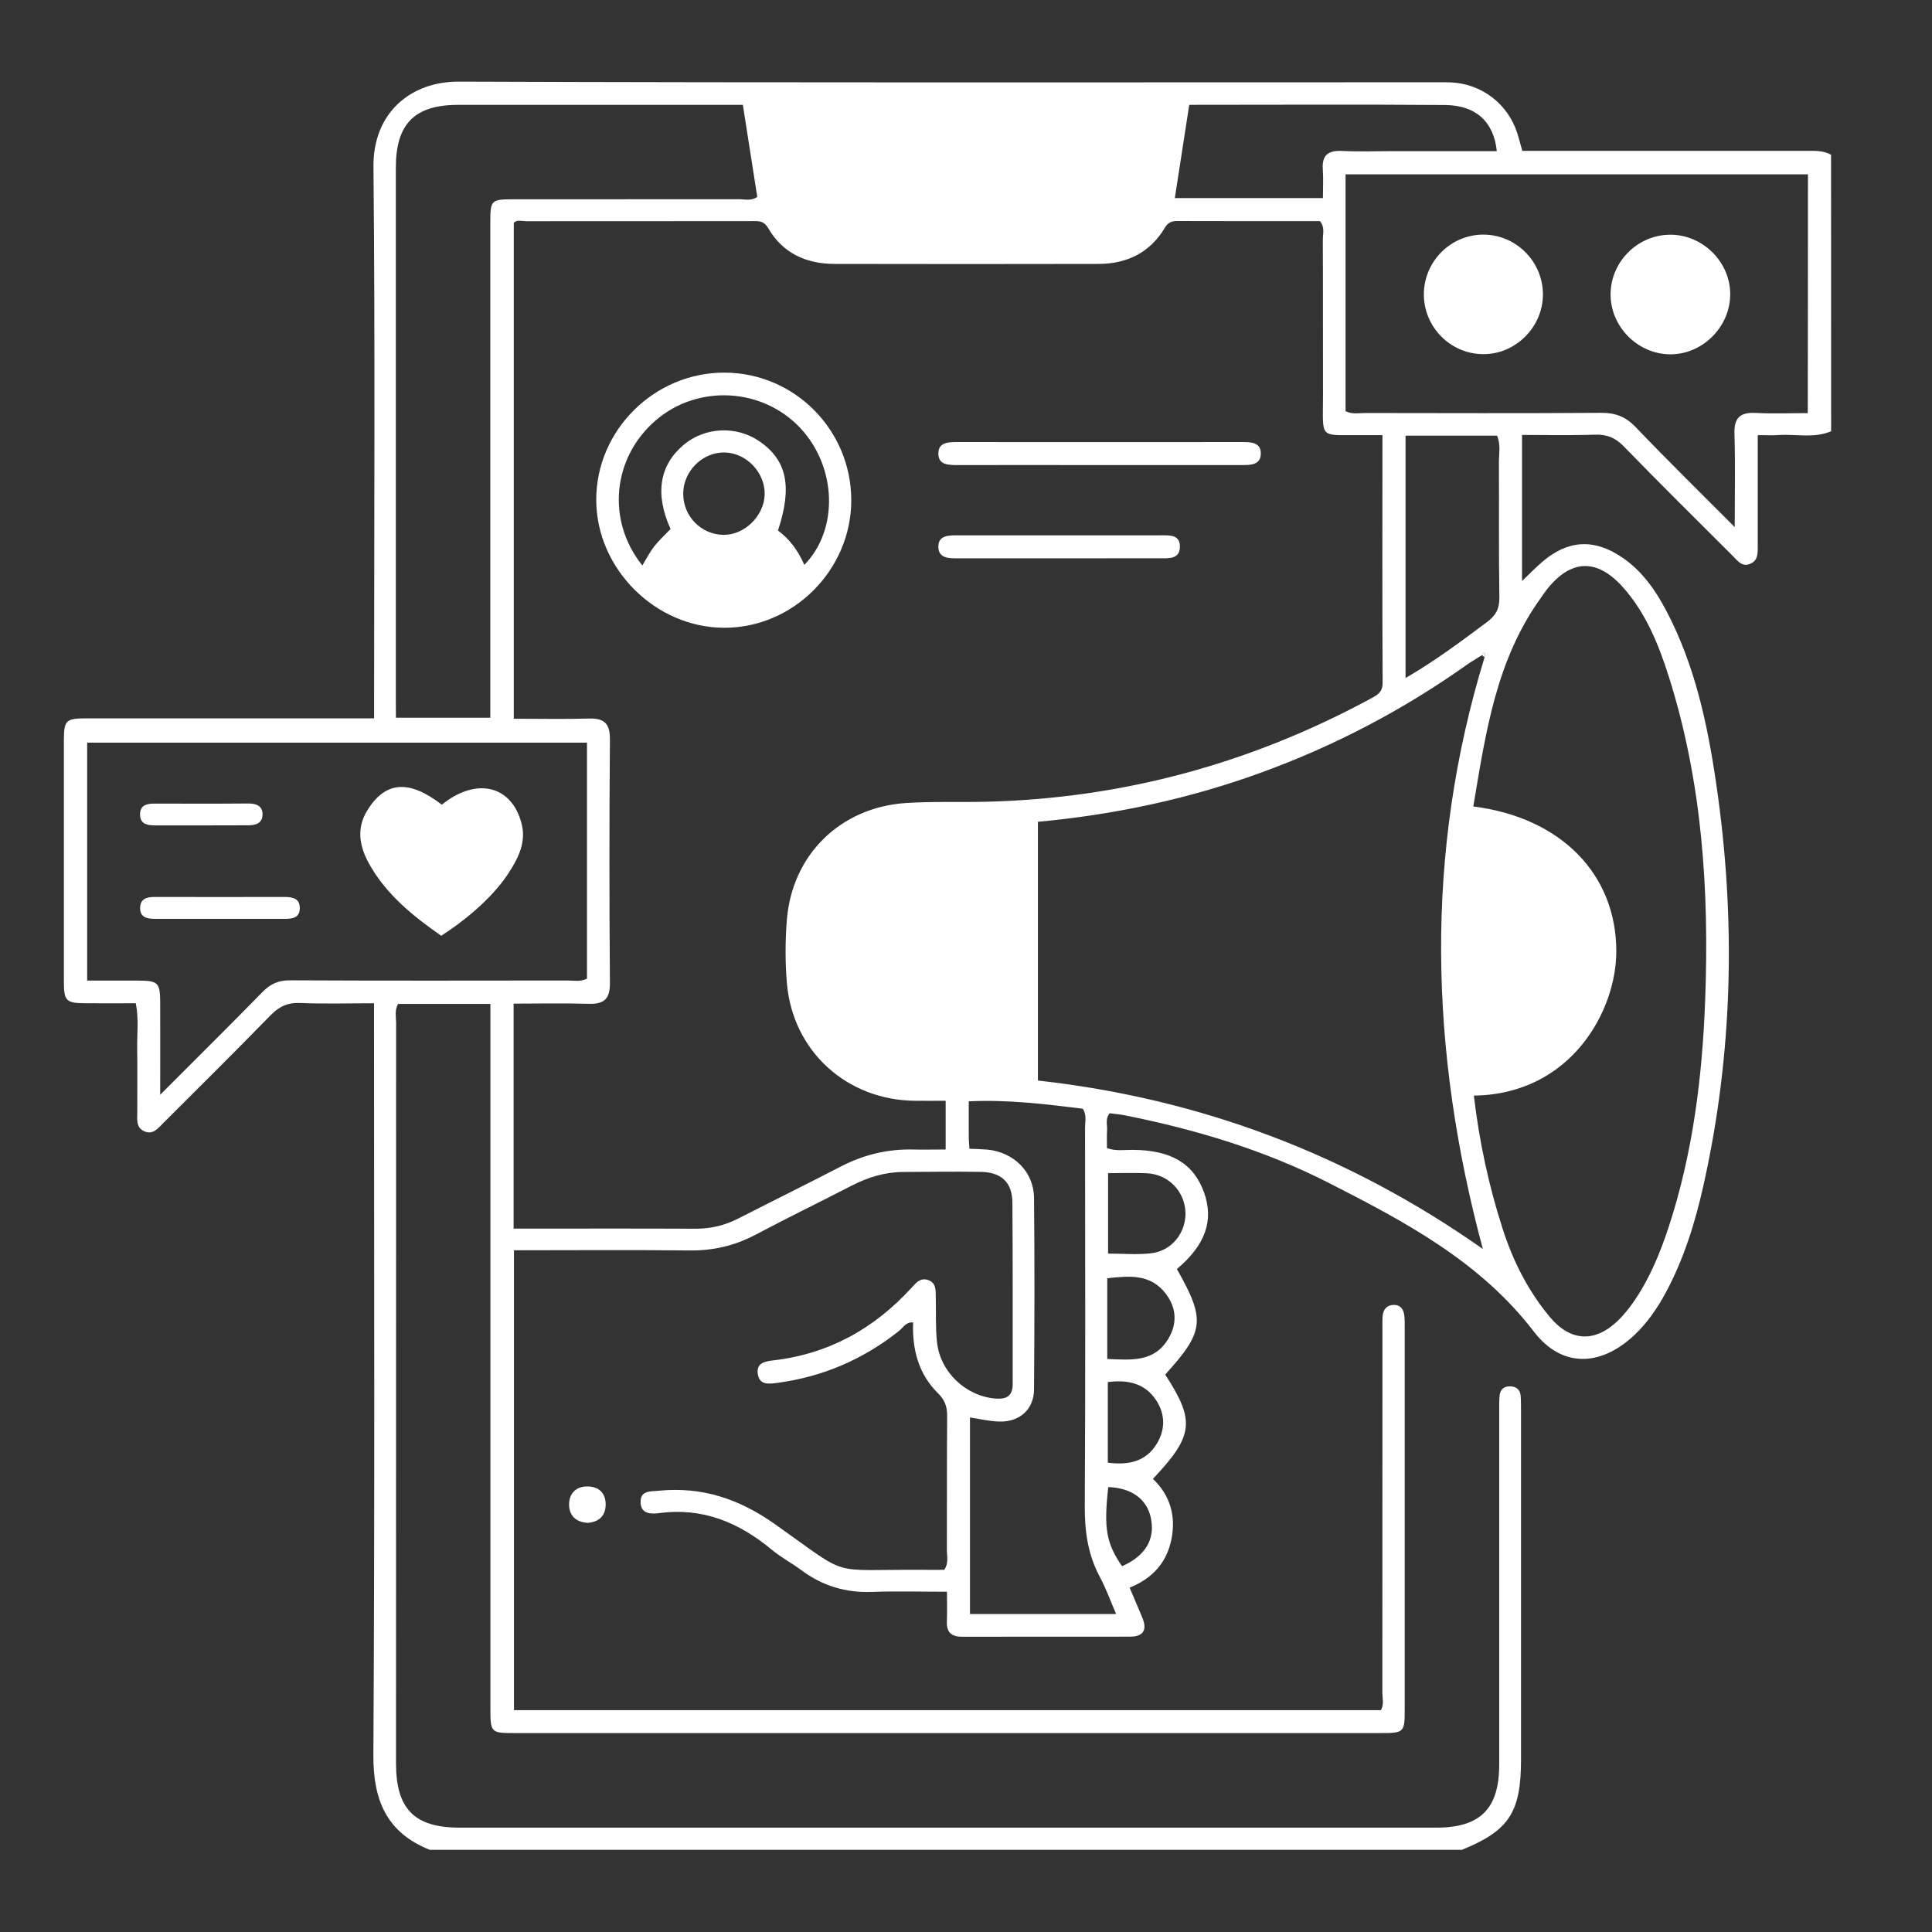 <?xml version="1.0" encoding="utf-8"?>
<!-- Generator: Adobe Illustrator 25.4.1, SVG Export Plug-In . SVG Version: 6.00 Build 0)  -->
<svg version="1.1" id="Capa_1" xmlns="http://www.w3.org/2000/svg" xmlns:xlink="http://www.w3.org/1999/xlink" x="0px" y="0px"
	 viewBox="0 0 209 209" style="enable-background:new 0 0 209 209;" xml:space="preserve">
<rect x="0" y="0" width="209" height="209" fill="#333333" stroke="none"/>
<style type="text/css">
	.st0{fill:#FFFFFF;}
	.st1{fill:#FBFBFB;}
	.st2{fill:#FDFDFD;}
	.st3{fill:#18365F;}
	.st4{fill:#033562;}
	.st5{fill:#17AF95;}
</style>
<g>
	<path class="st0" d="M198.09,46.65c-1.84,0.79-3.78,0.29-5.67,0.41c-0.67,0.05-1.35,0.01-2.27,0.01c0,3.57,0,7.03,0,10.48
		c0,0.5,0,1,0,1.49c-0.01,0.74,0.08,1.54-0.77,1.93c-0.9,0.42-1.38-0.27-1.89-0.79c-3.96-3.96-7.95-7.89-11.85-11.91
		c-0.91-0.93-1.82-1.29-3.09-1.25c-2.6,0.09-5.2,0.03-7.9,0.03c0,5.33,0,10.51,0,15.8c0.78-0.74,1.45-1.43,2.18-2.06
		c2.78-2.4,5.64-2.55,8.68-0.47c2.11,1.44,3.54,3.47,4.71,5.68c3.13,5.91,4.5,12.35,5.45,18.87c2.12,14.54,1.82,29.02-1.4,43.39
		c-0.9,4-2.1,7.91-4.06,11.55c-0.92,1.71-2,3.29-3.42,4.63c-3.65,3.42-7.85,3.54-10.86-0.39c-5.81-7.58-13.89-11.85-22.07-16.03
		c-7-3.58-14.49-5.84-22.19-7.37c-0.54-0.11-1.1-0.15-1.63-0.22c-0.5,0.61-0.24,1.25-0.28,1.84c-0.04,0.61-0.01,1.23-0.01,1.93
		c0.96,0.35,1.89,0.18,2.79,0.19c4.14,0.02,6.58,1.47,7.71,4.6c1.09,3.03,0.14,5.72-2.94,8.29c3.12,5.49,2.98,6.75-1.26,11.42
		c3.26,5.02,3.08,6.61-1.33,11.28c1.88,1.78,2.51,4.05,2,6.55c-0.5,2.48-2.02,4.21-4.52,5.22c0.48,1.13,0.94,2.19,1.38,3.26
		c0.55,1.34,0.09,2.04-1.36,2.04c-6.04,0.01-12.07-0.01-18.11,0.01c-1.17,0-1.73-0.46-1.68-1.66c0.04-0.99,0.01-1.97,0.01-3.21
		c-2.77,0-5.43-0.08-8.08,0.02c-2.86,0.11-5.39-0.65-7.67-2.35c-1.04-0.78-2.22-1.39-3.22-2.23c-3.55-2.95-7.48-4.58-12.19-3.94
		c-0.84,0.11-1.93,0.09-1.98-1.12c-0.06-1.37,1.05-1.21,1.99-1.31c4.66-0.45,8.64,0.87,12.53,3.61c8.37,5.91,5.58,4.88,15.94,4.95
		c0.8,0.01,1.61,0,2.39,0c0.51-0.76,0.27-1.52,0.28-2.24c0.02-4.79-0.01-9.58,0.03-14.38c0.01-0.99-0.22-1.72-0.96-2.45
		c-2.13-2.09-2.83-4.75-2.72-7.69c-0.78-0.09-1.08,0.57-1.53,0.92c-3.89,3.09-8.28,4.97-13.2,5.62c-0.87,0.11-1.88,0.26-2.07-0.95
		c-0.2-1.24,0.82-1.39,1.69-1.49c6.02-0.7,10.94-3.46,14.98-7.9c0.48-0.53,0.93-1.05,1.72-0.8c0.93,0.3,0.84,1.12,0.86,1.86
		c0.04,1.62-0.04,3.24,0.13,4.85c0.34,3.26,3.12,5.85,6.3,6.12c1.24,0.1,1.9-0.28,1.89-1.6c-0.01-6.54,0.02-13.07-0.03-19.6
		c-0.02-2.18-1.18-3.28-3.42-3.32c-2.8-0.05-5.6,0-8.4,0.01c-1.97,0.01-3.78,0.57-5.53,1.46c-3.47,1.79-6.99,3.5-10.44,5.33
		c-2.26,1.19-4.59,1.73-7.15,1.7c-6.28-0.07-12.56-0.02-18.98-0.02c0,16.59,0,33.11,0,49.75c31.19,0,62.45,0,93.77,0
		c0.38-0.58,0.17-1.28,0.17-1.94c0.01-13.07,0.01-26.14,0.01-39.21c0-0.5-0.02-1,0.02-1.49c0.06-0.71,0.46-1.18,1.18-1.2
		c0.75-0.02,1.1,0.48,1.17,1.18c0.04,0.43,0.04,0.87,0.04,1.3c0,13.75,0,27.51,0,41.26c0,2.52-0.06,2.58-2.65,2.58
		c-31.17,0-62.35,0-93.52,0c-2.74,0-2.74,0-2.74-2.85c0-24.58,0-49.17,0-73.75c0-0.73,0-1.47,0-2.28c-3.45,0-6.73,0-9.99,0
		c-0.39,0.7-0.21,1.39-0.21,2.06c-0.01,26.7-0.01,53.4-0.01,80.1c0,4.92,1.99,6.95,6.87,6.95c35.22,0,70.44,0,105.66,0
		c4.77,0,6.81-2.05,6.81-6.82c0-12.76,0-25.52,0-38.28c0-0.56-0.01-1.12,0.05-1.68c0.07-0.66,0.51-0.98,1.15-0.96
		c0.64,0.02,1.06,0.35,1.12,1.01c0.04,0.56,0.04,1.12,0.04,1.68c0,12.57,0,25.14,0,37.72c0,5.68-1.31,7.67-6.4,9.73
		c-37.22,0-74.43,0-111.65,0c-4.67-1.87-6.13-5.35-6.1-10.28c0.16-26.38,0.07-52.76,0.07-79.14c0-0.67,0-1.34,0-2.16
		c-2.77,0-5.38,0.08-7.97-0.03c-1.37-0.06-2.3,0.38-3.24,1.35c-3.82,3.92-7.72,7.77-11.59,11.64c-0.57,0.57-1.11,1.3-2.05,0.89
		c-0.94-0.41-0.75-1.33-0.76-2.12c-0.01-2.24,0.03-4.48-0.01-6.72c-0.03-1.65,0.19-3.31-0.15-5.01c-1.84,0-3.58,0.01-5.32,0
		c-2.26-0.01-2.46-0.21-2.46-2.43c0-8.65,0-17.3,0-25.95c0-2.24,0.2-2.44,2.45-2.44c9.64-0.01,19.28,0,28.93,0c0.67,0,1.34,0,2.18,0
		c0-0.83,0-1.5,0-2.17c0-19.16,0.12-38.33-0.07-57.49c-0.06-5.88,4.07-9.24,9.22-9.22c35.27,0.13,70.54,0.07,105.81,0.07
		c0.5,0,1-0.01,1.49,0.01c3.35,0.14,6.2,2.31,7.22,5.51c0.2,0.62,0.36,1.26,0.54,1.9c10.32,0,20.52,0,30.72,0
		c0.92,0,1.84-0.06,2.68,0.42C198.09,26.73,198.09,36.69,198.09,46.65z M160.33,70.87c-0.52,0.33-1.06,0.63-1.56,0.98
		c-6.92,4.92-14.37,8.83-22.35,11.73c-7.79,2.84-15.83,4.55-24.14,5.32c0,9.37,0,18.62,0,27.99c17.55,1.95,33.57,7.98,48.13,18.22
		c-5.76-21.43-6.34-42.74,0.19-64.01c0.02-0.15,0.1-0.39,0.04-0.44C160.45,70.53,160.38,70.71,160.33,70.87z M149.55,47.07
		c-0.86,0-1.53,0-2.2,0c-4.77-0.04-4.22,0.56-4.23-4.33c-0.02-5.6,0.01-11.2-0.02-16.8c0-0.65,0.25-1.37-0.32-2.02
		c-5.12,0-10.29,0.01-15.45-0.01c-0.63,0-1,0.19-1.33,0.75c-1.62,2.69-4.11,3.89-7.18,3.89c-9.52,0.02-19.04,0.02-28.56,0
		c-3.07-0.01-5.59-1.16-7.17-3.89c-0.5-0.86-1.17-0.74-1.9-0.74c-8.09,0-16.18,0-24.27,0.01c-0.47,0-1-0.2-1.34,0.18
		c0,17.91,0,35.75,0,53.64c2.79,0,5.46,0.06,8.13-0.02c1.69-0.05,2.29,0.57,2.27,2.29c-0.07,8.78-0.07,17.55,0,26.33
		c0.01,1.77-0.68,2.29-2.32,2.24c-2.7-0.08-5.41-0.02-8.1-0.02c0,8.23,0,16.23,0,24.34c6.62,0,13.15-0.02,19.67,0.01
		c1.66,0.01,3.18-0.36,4.65-1.11c3.7-1.89,7.43-3.73,11.12-5.64c2.43-1.25,4.98-1.87,7.71-1.82c1.22,0.03,2.43,0,3.59,0
		c0-1.91,0-3.56,0-5.27c-1.18,0-2.24,0.01-3.3,0c-7.38-0.06-13.22-5.34-13.87-12.67c-0.2-2.28-0.19-4.61-0.01-6.9
		c0.57-7.05,5.78-12.16,12.86-12.64c2.91-0.19,5.84-0.07,8.77-0.14c14.74-0.37,28.56-4.14,41.52-11.15c0.72-0.39,1.31-0.68,1.3-1.74
		C149.52,65,149.55,56.17,149.55,47.07z M159.44,118.52c0.58,4.95,1.61,9.77,3.14,14.49c1.12,3.46,2.74,6.65,5.07,9.45
		c2.23,2.67,4.87,2.82,7.38,0.4c0.62-0.6,1.17-1.29,1.67-2c1.75-2.52,2.9-5.33,3.85-8.23c2.58-7.92,3.6-16.11,3.91-24.39
		c0.45-11.86-0.31-23.6-3.92-35.01c-1.11-3.5-2.48-6.91-4.97-9.7c-2.82-3.16-5.64-3.04-8.24,0.25c-0.23,0.29-0.43,0.6-0.65,0.91
		c-4.86,6.74-5.97,14.66-7.3,22.55c9.49,1.2,15.48,7.33,15.47,15.69C174.85,109.32,169.97,118.38,159.44,118.52z M17.33,118.43
		c3.94-3.95,7.55-7.52,11.1-11.15c0.85-0.86,1.72-1.24,2.95-1.23c10.02,0.05,20.03,0.03,30.05,0.02c0.66,0,1.36,0.16,2.07-0.2
		c0-8.48,0-16.97,0-25.53c-18.07,0-36.06,0-54.07,0c0,8.62,0,17.12,0,25.74c1.89,0,3.69-0.01,5.49,0c2.22,0.01,2.41,0.2,2.41,2.49
		C17.34,111.67,17.33,114.77,17.33,118.43z M195.58,18.86c-16.77,0-33.39,0-50.02,0c0,8.63,0,17.13,0,25.62
		c0.72,0.36,1.42,0.2,2.08,0.2c8.52,0.01,17.04,0.04,25.55-0.02c1.55-0.01,2.66,0.4,3.75,1.54c3.41,3.57,6.94,7.02,10.72,10.82
		c0-3.68,0.07-6.89-0.03-10.1c-0.05-1.73,0.62-2.34,2.3-2.25c1.84,0.1,3.69,0.02,5.63,0.02C195.58,36,195.58,27.5,195.58,18.86z
		 M42.83,77.64c3.51,0,6.78,0,10.21,0c0-0.77,0-1.45,0-2.12c0-17.18,0-34.35,0-51.53c0-2.32,0.12-2.43,2.41-2.43
		c8.15,0,16.3,0,24.45-0.01c0.65,0,1.35,0.22,2.02-0.25c-0.51-3.29-1.03-6.58-1.56-9.96c-0.7,0-1.25,0-1.81,0
		c-9.64,0-19.29,0-28.93,0c-4.77,0-6.8,2.04-6.8,6.82c0,19.17,0,38.33,0,57.5C42.83,76.26,42.83,76.87,42.83,77.64z M104.93,153.34
		c0,7.2,0,14.25,0,21.26c5.31,0,10.49,0,15.81,0c-0.63-1.46-1.11-2.8-1.78-4.05c-1.3-2.43-1.63-4.97-1.61-7.71
		c0.08-13.62,0.04-27.25,0.03-40.87c0-0.66,0.2-1.37-0.25-2.03c-4.03-0.5-8.08-1-12.33-0.8c0,1.34-0.01,2.57,0,3.8
		c0,0.42,0.04,0.84,0.07,1.33c0.7,0.03,1.32,0.04,1.92,0.09c2.87,0.27,5.05,2.4,5.07,5.24c0.07,6.9,0.05,13.81,0,20.71
		c-0.02,2.17-1.57,3.54-3.77,3.47C107.06,153.76,106.02,153.5,104.93,153.34z M128.65,11.34c-0.53,3.43-1.04,6.73-1.56,10.09
		c5.39,0,10.64,0,16.02,0c0-1.11,0.06-2.1-0.01-3.08c-0.12-1.58,0.59-2.1,2.1-2.02c1.8,0.09,3.61,0.02,5.41,0.02
		c3.77,0,7.53,0,11.31,0c-0.32-3.16-2.25-4.96-5.59-4.99C147.19,11.29,138.05,11.34,128.65,11.34z M152.05,47.13
		c0,8.74,0,17.35,0,26.22c3.23-1.88,6.03-3.98,8.84-6.08c0.93-0.7,1.32-1.42,1.31-2.63c-0.08-4.85-0.02-9.7-0.05-14.55
		c-0.01-0.97,0.22-1.97-0.2-2.96C158.7,47.13,155.48,47.13,152.05,47.13z M119.87,126.91c0,2.93,0,5.8,0,8.7
		c1.63,0,3.19,0.15,4.7-0.04c2.22-0.27,3.75-2.25,3.67-4.44c-0.09-2.27-1.85-4.09-4.16-4.21
		C122.72,126.86,121.36,126.91,119.87,126.91z M119.78,147.01c2.59,0.11,5.05,0.37,6.58-2.14c1-1.64,0.93-3.34-0.21-4.87
		c-1.66-2.23-4-1.98-6.37-1.72C119.78,141.21,119.78,143.99,119.78,147.01z M119.84,149.51c0,2.96,0,5.83,0,8.72
		c2.28,0.29,4.2-0.12,5.37-2.17c0.86-1.5,0.83-3.1-0.13-4.57C123.85,149.62,122.01,149.24,119.84,149.51z M119.89,160.87
		c-0.5,4.48-0.22,6.06,1.49,8.56c2.52-1.11,3.6-2.9,3.12-5.21C124.08,162.19,122.44,160.96,119.89,160.87z"/>
	<path class="st0" d="M63.6,164.74c-1.32-0.07-2.03-0.8-2.04-1.98c0-1.2,0.75-1.97,1.99-1.96c1.22,0.01,1.98,0.71,1.97,1.97
		C65.51,164,64.77,164.64,63.6,164.74z"/>
	<path class="st1" d="M160.33,70.87c0.05-0.16,0.12-0.34,0.31-0.21c0.06,0.04-0.02,0.29-0.04,0.44
		C160.5,71.04,160.41,70.96,160.33,70.87z"/>
	<path class="st0" d="M92.09,54.13c-0.01,7.52-6.27,13.8-13.75,13.78c-7.43-0.01-13.8-6.36-13.84-13.78
		c-0.04-7.57,6.29-13.86,13.91-13.82C85.98,40.35,92.09,46.53,92.09,54.13z M72.54,57.23c-1.71-3.78-1.22-6.89,1.43-9.12
		c2.29-1.91,5.66-2.08,8.14-0.4c3.01,2.04,3.63,4.9,2.05,9.68c1.27,0.94,2.2,2.21,2.85,3.72c3.74-3.82,3.51-10.57-0.41-14.78
		c-4.1-4.4-11.1-4.78-15.66-0.86c-4.71,4.05-5.35,10.87-1.45,15.7c0.42-0.7,0.79-1.42,1.27-2.05
		C71.26,58.48,71.86,57.94,72.54,57.23z M78.25,57.86c2.28,0.04,4.41-2.05,4.47-4.36c0.06-2.35-1.94-4.48-4.27-4.55
		c-2.43-0.08-4.55,2.01-4.54,4.47C73.91,55.85,75.84,57.82,78.25,57.86z"/>
	<path class="st0" d="M118.91,50.31c-5.1,0-10.2-0.01-15.3,0c-0.97,0-2.1,0.01-2.1-1.24c-0.01-1.24,1.11-1.25,2.09-1.25
		c10.26,0.01,20.53,0.01,30.79,0c0.98,0,2.06,0.04,2,1.33c-0.05,1.13-1.08,1.16-1.99,1.16C129.23,50.31,124.07,50.31,118.91,50.31z"
		/>
	<path class="st0" d="M114.62,60.4c-3.66,0-7.33,0-10.99,0c-0.96,0-2.09,0.02-2.12-1.22c-0.03-1.26,1.08-1.27,2.05-1.27
		c7.33,0.01,14.65,0,21.98,0c0.94,0,2.1-0.1,2.1,1.2c0.01,1.43-1.24,1.28-2.22,1.28C121.82,60.4,118.22,60.4,114.62,60.4z"/>
	<path class="st0" d="M47.79,87.05c3.75-3.02,7.56-2.09,8.63,2.03c0.51,1.97-0.3,3.65-1.32,5.24c-1.49,2.35-4.14,4.82-7.37,6.91
		c-3.02-2.11-5.91-4.42-7.78-7.75c-1.05-1.88-1.44-3.83-0.22-5.81C41.68,84.51,44.24,84.3,47.79,87.05z"/>
	<path class="st0" d="M23.72,99.4c-2.3,0-4.6,0-6.9,0c-0.87,0-1.71-0.12-1.66-1.25c0.05-0.98,0.8-1.12,1.61-1.12
		c4.67,0.01,9.33,0.01,14,0c0.9,0,1.69,0.16,1.66,1.26c-0.03,1-0.81,1.11-1.61,1.11C28.45,99.4,26.08,99.4,23.72,99.4z"/>
	<path class="st0" d="M21.86,89.29c-1.68,0-3.35,0-5.03,0c-0.87,0-1.7-0.11-1.68-1.23c0.02-0.99,0.77-1.13,1.59-1.13
		c3.35,0.01,6.71,0.02,10.06-0.01c0.85-0.01,1.58,0.21,1.6,1.13c0.02,1.06-0.8,1.25-1.69,1.23C25.09,89.28,23.48,89.29,21.86,89.29z
		"/>
	<path class="st0" d="M180.67,38.33c-3.55-0.02-6.51-3.06-6.44-6.6c0.07-3.5,3-6.35,6.49-6.34c3.56,0.01,6.54,3.06,6.45,6.58
		C187.09,35.45,184.12,38.35,180.67,38.33z"/>
	<path class="st0" d="M154.03,31.85c0-3.59,2.95-6.52,6.52-6.47c3.5,0.05,6.35,2.94,6.36,6.45c0.01,3.57-3,6.55-6.53,6.48
		C156.87,38.26,154.03,35.36,154.03,31.85z"/>
</g>
</svg>
